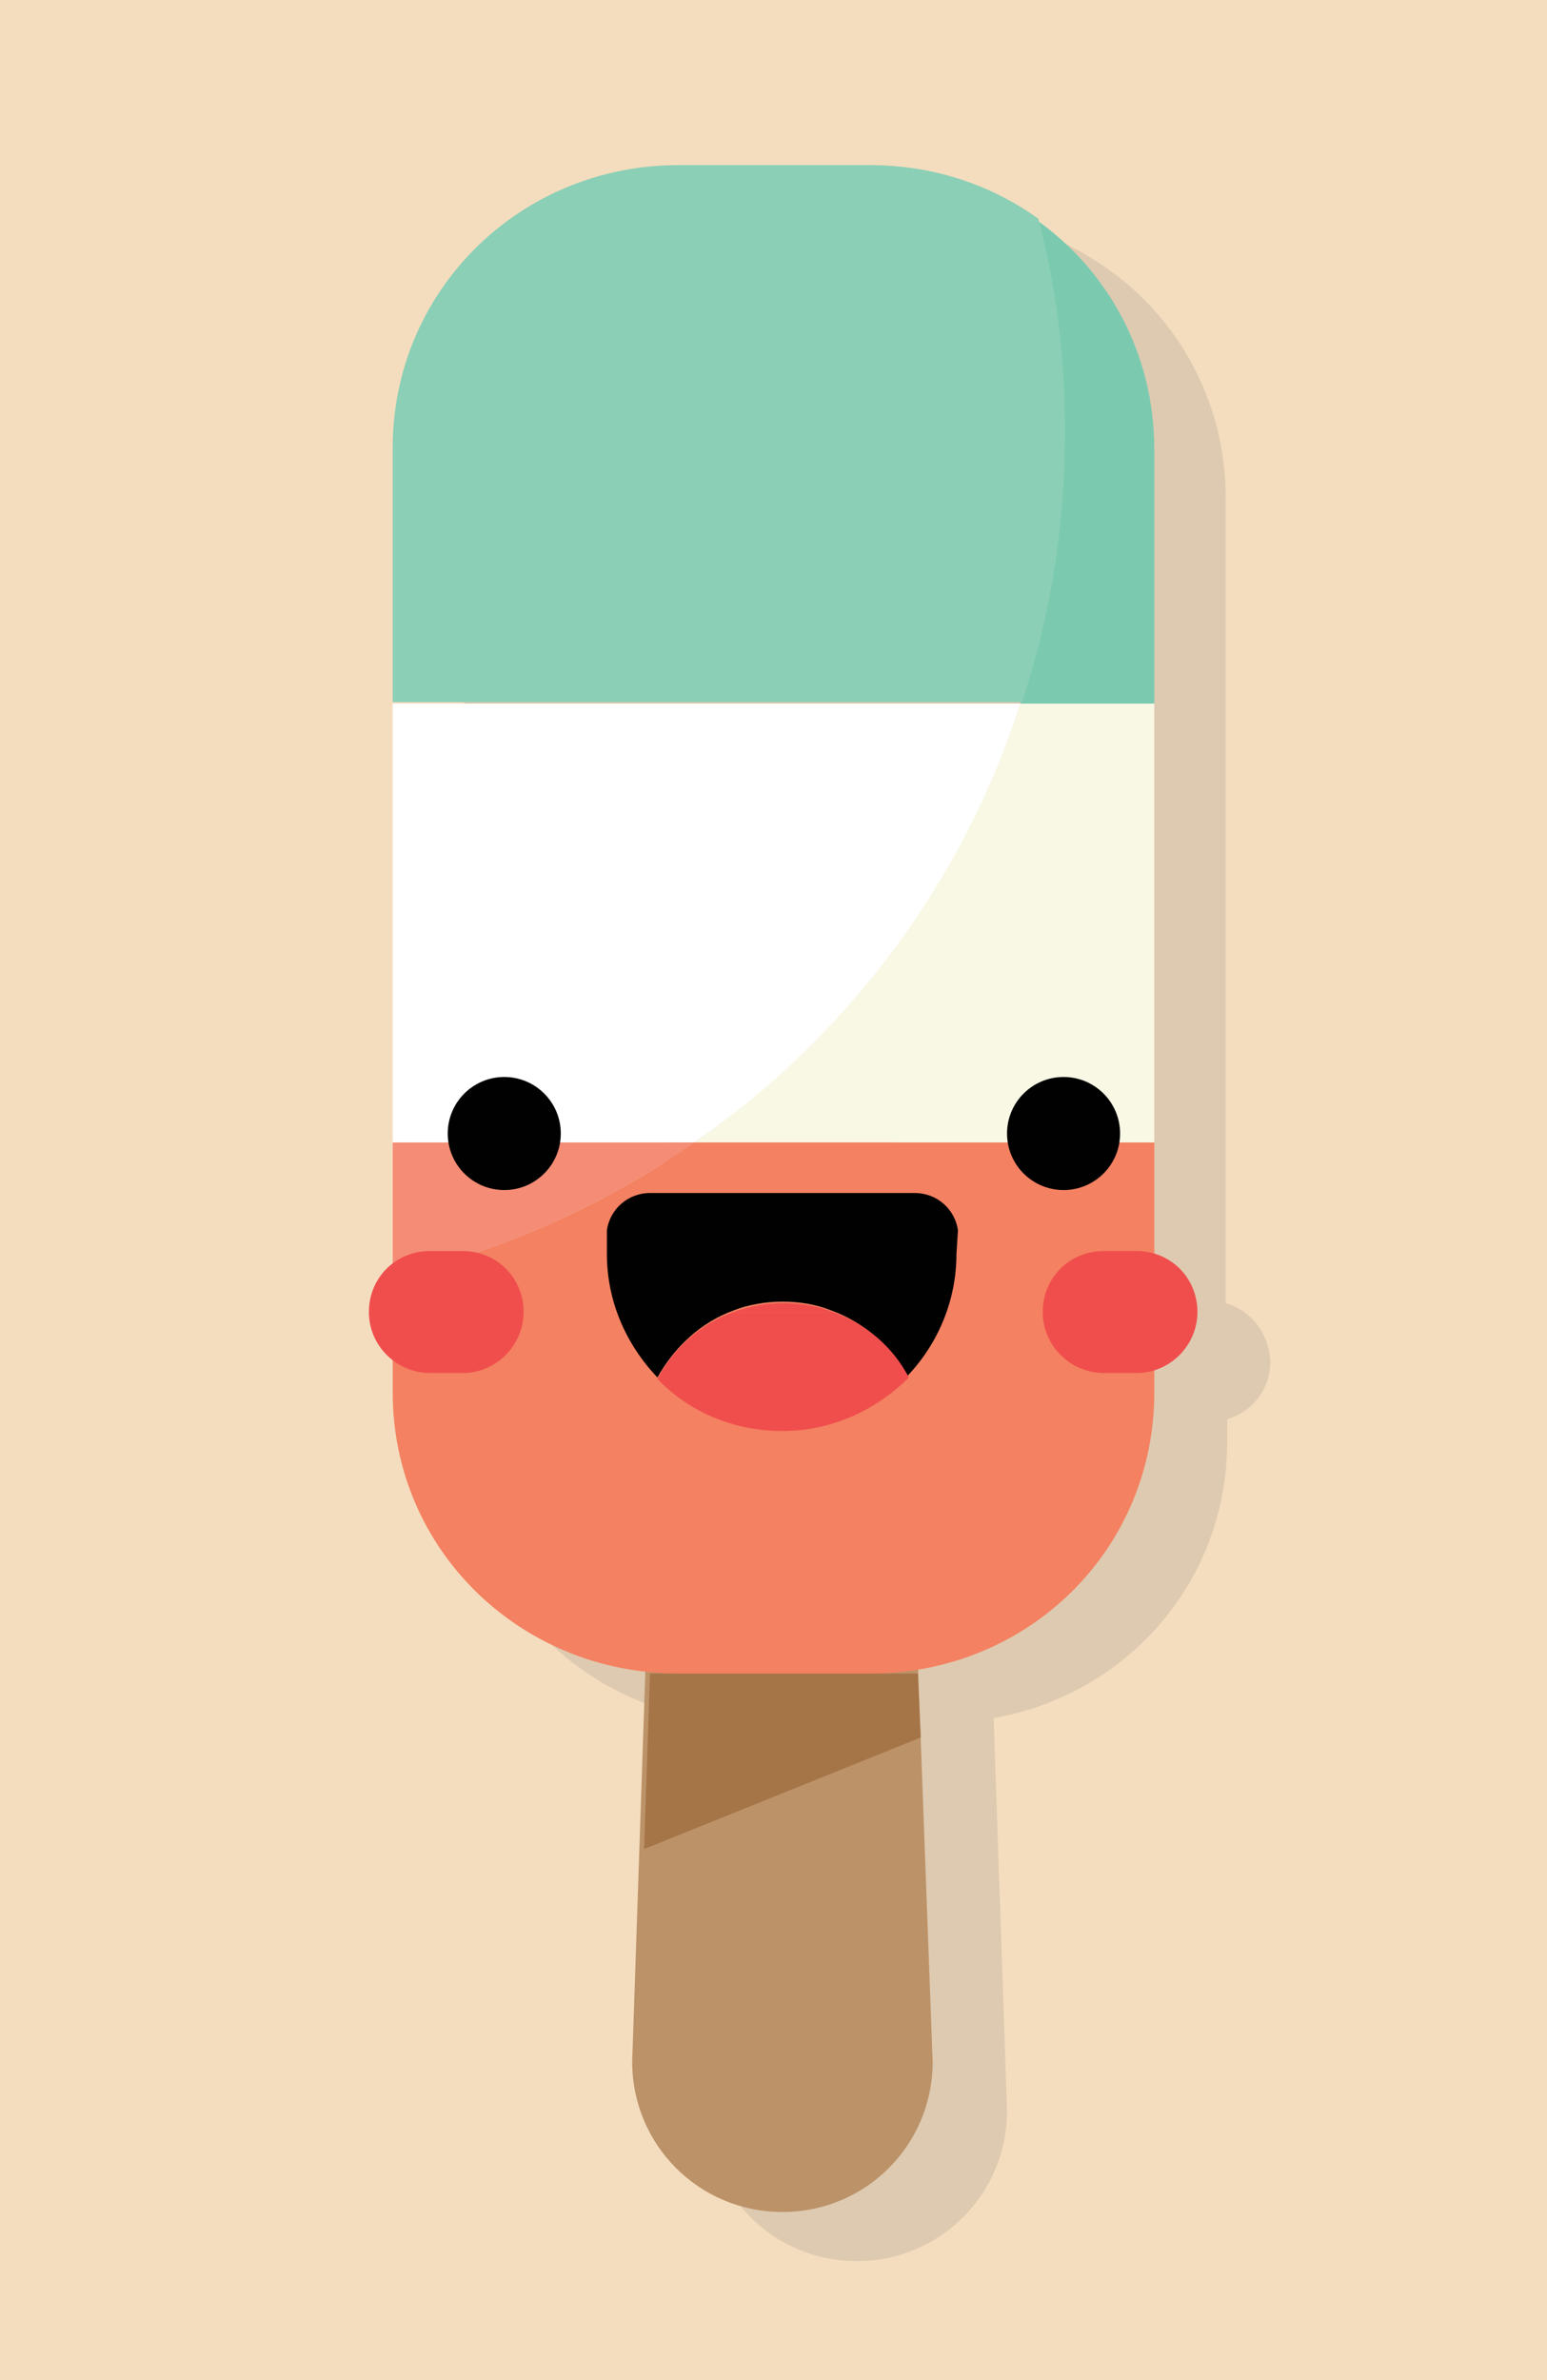 <?xml version="1.0" encoding="utf-8"?>
<!-- Generator: Adobe Illustrator 16.0.3, SVG Export Plug-In . SVG Version: 6.00 Build 0)  -->
<!DOCTYPE svg PUBLIC "-//W3C//DTD SVG 1.1//EN" "http://www.w3.org/Graphics/SVG/1.1/DTD/svg11.dtd">
<svg version="1.1" id="Layer_1" xmlns="http://www.w3.org/2000/svg" xmlns:xlink="http://www.w3.org/1999/xlink" x="0px" y="0px"
	 width="552.754px" height="850.391px" viewBox="148.818 0 552.754 850.391" enable-background="new 148.818 0 552.754 850.391"
	 xml:space="preserve">
<rect x="148.818" fill="#F4DDBE" width="552.754" height="850.391"/>
<path opacity="0.15" fill="#5E5E5E" enable-background="new    " d="M586.769,465.589v-39.862V268.936V178.05
	c0-34.016-16.477-63.779-41.988-81.85c-17.008-12.224-37.736-19.134-60.059-19.134h-68.031
	c-56.338,0-102.047,44.646-102.047,100.984v90.886v156.791v44.114c-4.783,3.72-7.972,10.099-7.972,16.476
	c0,6.378,3.188,12.756,7.972,16.477v12.225c0,52.618,39.862,94.605,91.417,99.921l-4.783,139.251
	c0,29.764,23.917,53.682,53.681,53.682s53.681-23.918,53.681-53.682l-4.783-140.314c47.834-8.504,83.444-48.897,83.444-98.857
	v-7.973c9.035-2.657,15.413-10.63,15.413-20.729C602.182,476.219,595.804,468.246,586.769,465.589z"/>
<g>
	<path fill="#BC9268" d="M482.065,736.65c0,29.764-23.918,53.681-53.682,53.681s-53.681-23.917-53.681-53.681l10.63-315.176
		c0-29.764,13.287-53.681,42.52-53.681c29.764,0,42.52,23.917,42.52,53.681L482.065,736.65z"/>
	<polygon fill="#A57447" points="477.813,620.785 378.954,660.646 381.08,597.931 476.749,597.931 	"/>
	<g>
		<path fill="#F48161" d="M289.132,456.021v41.457c0,56.338,45.709,100.452,102.047,100.452h68.563
			c56.339,0,101.516-44.114,101.516-100.452v-89.291H397.026C365.136,430.51,328.463,446.986,289.132,456.021z"/>
		<path fill="#7BCAB0" d="M519.269,78.661c6.378,24.449,9.567,49.96,9.567,76.003c0,33.484-5.315,65.905-15.414,96.732h47.835
			v-90.885C561.257,126.496,544.781,96.732,519.269,78.661z"/>
		<path fill="#F9F8E5" d="M397.026,408.188h164.231V251.396h-47.835C492.695,315.176,451.238,369.92,397.026,408.188z"/>
		<path fill="#F58C75" d="M289.132,408.188v47.834c39.331-9.035,76.004-25.512,107.894-47.834H289.132z"/>
		<path fill="#8BCFB6" d="M391.179,58.996c-56.338,0-102.047,44.645-102.047,100.983v90.886h224.822
			c10.098-30.295,15.413-62.716,15.413-96.732c0-26.575-3.189-52.086-9.567-76.004c-17.008-12.224-37.735-19.133-60.059-19.133
			H391.179z"/>
		<path fill="#FFFFFF" d="M289.132,408.188h107.894c54.212-37.736,95.669-92.48,116.396-156.791h-224.29V408.188z"/>
	</g>
</g>
<g>
	<circle fill="#010101" cx="328.994" cy="404.999" r="20.197"/>
	<circle fill="#010101" cx="528.836" cy="404.999" r="20.197"/>
</g>
<g>
	<path fill="#F04E4D" d="M335.904,468.777c0,11.693-9.566,21.791-21.791,21.791H302.42c-11.693,0-21.792-9.566-21.792-21.791
		s9.567-21.791,21.792-21.791h11.692C326.337,446.986,335.904,456.553,335.904,468.777z"/>
	<path fill="#F04E4D" d="M576.67,468.777c0,11.693-9.566,21.791-21.791,21.791h-11.693c-11.692,0-21.791-9.566-21.791-21.791
		s9.567-21.791,21.791-21.791h11.693C567.104,446.986,576.67,456.553,576.67,468.777z"/>
</g>
<path fill="#010101" d="M365.667,439.546v1.063C365.667,440.608,365.667,440.077,365.667,439.546L365.667,439.546z"/>
<path fill="#010101" d="M365.667,441.14C365.667,441.14,365.667,441.671,365.667,441.14v-0.531
	C365.667,441.14,365.667,441.14,365.667,441.14z"/>
<path fill="#010101" d="M491.1,439.546c-1.063-7.441-7.44-13.288-15.413-13.288h-94.605c-7.973,0-14.351,5.847-15.414,13.288
	c0,0.531,0,1.063,0,1.063v0.531v6.91c0,17.007,6.91,32.421,18.071,44.113c5.847-10.63,15.413-19.665,27.106-23.917
	c5.314-2.126,11.692-3.188,17.539-3.188c6.378,0,12.225,1.063,17.539,3.188c11.692,4.252,21.26,12.756,27.106,23.386
	c10.63-11.161,17.539-26.574,17.539-43.582L491.1,439.546L491.1,439.546z"/>
<path fill="#F04E4D" d="M446.454,468.777h-35.609c-11.693,4.252-21.26,12.756-27.106,23.917
	c11.161,11.693,27.106,18.603,44.646,18.603s33.484-7.44,45.177-19.134C467.714,481.002,458.148,473.029,446.454,468.777z"/>
<path fill="#F04E4D" d="M410.845,468.777h35.609c-5.314-2.126-11.692-3.188-17.539-3.188
	C422.537,465.589,416.691,466.651,410.845,468.777z"/>
</svg>
